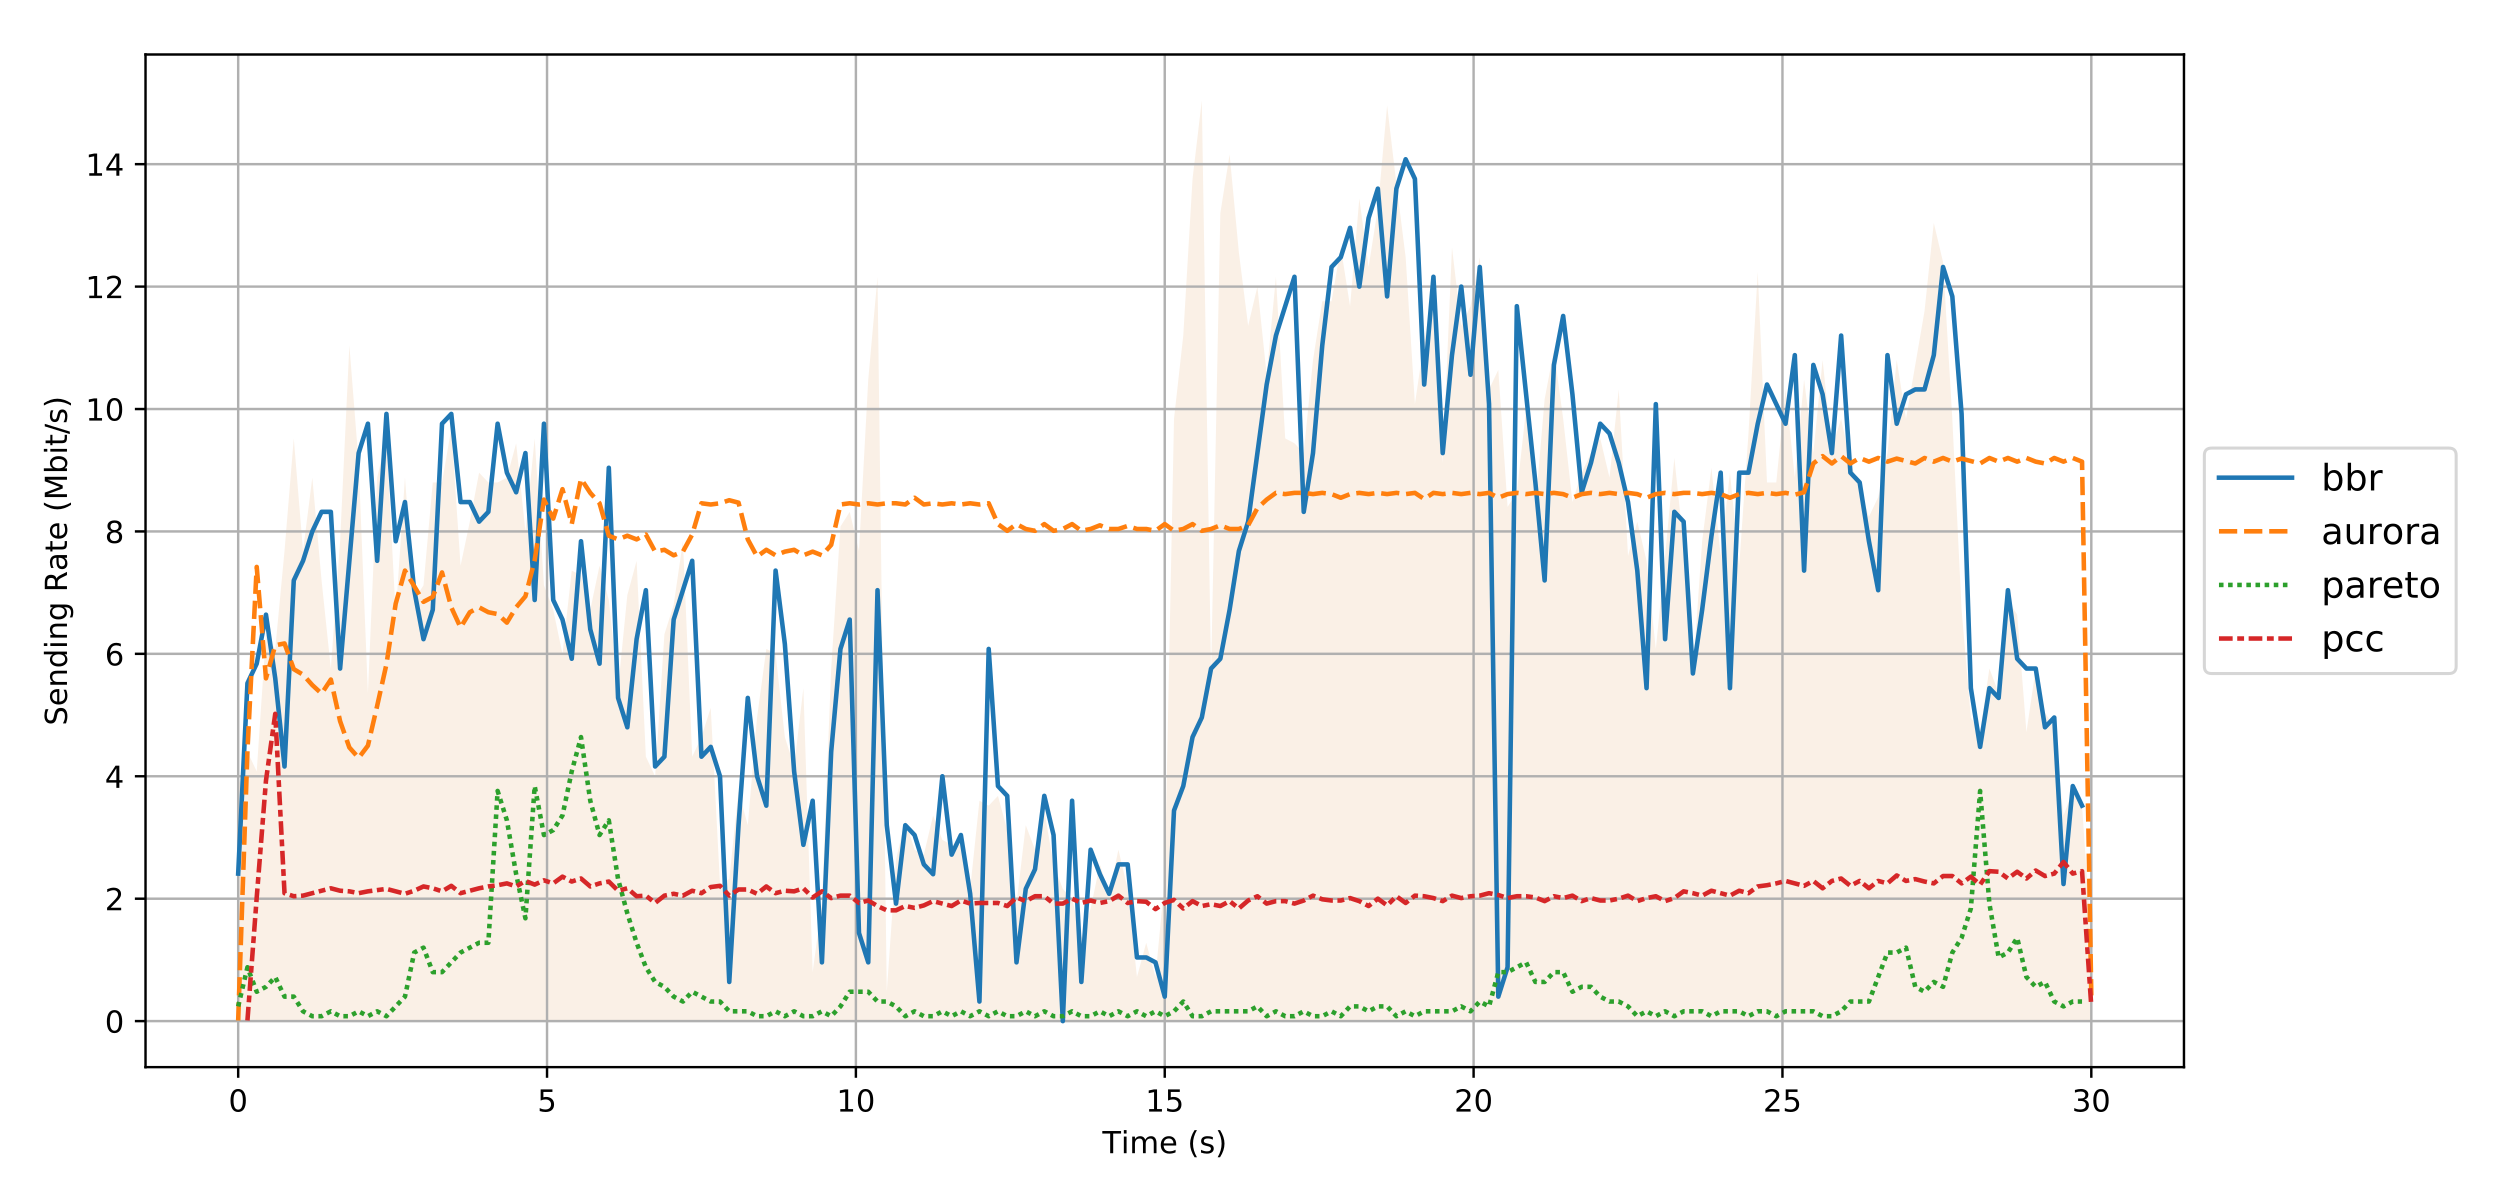 <?xml version="1.0" encoding="utf-8" standalone="no"?>
<!DOCTYPE svg PUBLIC "-//W3C//DTD SVG 1.1//EN"
  "http://www.w3.org/Graphics/SVG/1.1/DTD/svg11.dtd">
<!-- Created with matplotlib (http://matplotlib.org/) -->
<svg height="395.296pt" version="1.1" viewBox="0 0 821.217 395.296" width="821.217pt" xmlns="http://www.w3.org/2000/svg" xmlns:xlink="http://www.w3.org/1999/xlink">
 <defs>
  <style type="text/css">
*{stroke-linecap:butt;stroke-linejoin:round;}
  </style>
 </defs>
 <g id="figure_1">
  <g id="patch_1">
   <path d="M 0 395.296 
L 821.217 395.296 
L 821.217 0 
L 0 0 
z
" style="fill:#ffffff;"/>
  </g>
  <g id="axes_1">
   <g id="patch_2">
    <path d="M 47.803 350.54 
L 717.403 350.54 
L 717.403 17.9 
L 47.803 17.9 
z
" style="fill:#ffffff;"/>
   </g>
   <g id="PolyCollection_1">
    <path clip-path="url(#pa5011c9e96)" d="M 78.239 258.211 
L 78.239 335.42 
L 81.283 335.42 
L 84.327 335.42 
L 87.37 335.42 
L 90.414 335.42 
L 93.458 335.42 
L 96.501 335.42 
L 99.545 335.42 
L 102.589 335.42 
L 105.632 335.42 
L 108.676 335.42 
L 111.719 335.42 
L 114.763 335.42 
L 117.807 335.42 
L 120.85 335.42 
L 123.894 335.42 
L 126.938 335.42 
L 129.981 335.42 
L 133.025 335.42 
L 136.069 335.42 
L 139.112 335.42 
L 142.156 335.42 
L 145.199 335.42 
L 148.243 335.42 
L 151.287 335.42 
L 154.33 335.42 
L 157.374 335.42 
L 160.418 335.42 
L 163.461 335.42 
L 166.505 335.42 
L 169.549 335.42 
L 172.592 335.42 
L 175.636 335.42 
L 178.679 335.42 
L 181.723 335.42 
L 184.767 335.42 
L 187.81 335.42 
L 190.854 335.42 
L 193.898 335.42 
L 196.941 335.42 
L 199.985 335.42 
L 203.029 335.42 
L 206.072 335.42 
L 209.116 335.42 
L 212.159 335.42 
L 215.203 335.42 
L 218.247 335.42 
L 221.29 335.42 
L 224.334 335.42 
L 227.378 335.42 
L 230.421 335.42 
L 233.465 335.42 
L 236.509 335.42 
L 239.552 335.42 
L 242.596 335.42 
L 245.639 335.42 
L 248.683 335.42 
L 251.727 335.42 
L 254.77 335.42 
L 257.814 335.42 
L 260.858 335.42 
L 263.901 335.42 
L 266.945 335.42 
L 269.989 335.42 
L 273.032 335.42 
L 276.076 335.42 
L 279.119 335.42 
L 282.163 335.42 
L 285.207 335.42 
L 288.25 335.42 
L 291.294 335.42 
L 294.338 335.42 
L 297.381 335.42 
L 300.425 335.42 
L 303.469 335.42 
L 306.512 335.42 
L 309.556 335.42 
L 312.599 335.42 
L 315.643 335.42 
L 318.687 335.42 
L 321.73 335.42 
L 324.774 335.42 
L 327.818 335.42 
L 330.861 335.42 
L 333.905 335.42 
L 336.949 335.42 
L 339.992 335.42 
L 343.036 335.42 
L 346.079 335.42 
L 349.123 335.42 
L 352.167 335.42 
L 355.21 335.42 
L 358.254 335.42 
L 361.298 335.42 
L 364.341 335.42 
L 367.385 335.42 
L 370.429 335.42 
L 373.472 335.42 
L 376.516 335.42 
L 379.559 335.42 
L 382.603 335.42 
L 385.647 335.42 
L 388.69 335.42 
L 391.734 335.42 
L 394.778 335.42 
L 397.821 335.42 
L 400.865 335.42 
L 403.909 335.42 
L 406.952 335.42 
L 409.996 335.42 
L 413.039 335.42 
L 416.083 335.42 
L 419.127 335.42 
L 422.17 335.42 
L 425.214 335.42 
L 428.258 335.42 
L 431.301 335.42 
L 434.345 335.42 
L 437.389 335.42 
L 440.432 335.42 
L 443.476 335.42 
L 446.519 335.42 
L 449.563 335.42 
L 452.607 335.42 
L 455.65 335.42 
L 458.694 335.42 
L 461.738 335.42 
L 464.781 335.42 
L 467.825 335.42 
L 470.869 335.42 
L 473.912 335.42 
L 476.956 335.42 
L 479.999 335.42 
L 483.043 335.42 
L 486.087 335.42 
L 489.13 335.42 
L 492.174 335.42 
L 495.218 335.42 
L 498.261 335.42 
L 501.305 335.42 
L 504.349 335.42 
L 507.392 335.42 
L 510.436 335.42 
L 513.479 335.42 
L 516.523 335.42 
L 519.567 335.42 
L 522.61 335.42 
L 525.654 335.42 
L 528.698 335.42 
L 531.741 335.42 
L 534.785 335.42 
L 537.829 335.42 
L 540.872 335.42 
L 543.916 335.42 
L 546.959 335.42 
L 550.003 335.42 
L 553.047 335.42 
L 556.09 335.42 
L 559.134 335.42 
L 562.178 335.42 
L 565.221 335.42 
L 568.265 335.42 
L 571.309 335.42 
L 574.352 335.42 
L 577.396 335.42 
L 580.439 335.42 
L 583.483 335.42 
L 586.527 335.42 
L 589.57 335.42 
L 592.614 335.42 
L 595.658 335.42 
L 598.701 335.42 
L 601.745 335.42 
L 604.789 335.42 
L 607.832 335.42 
L 610.876 335.42 
L 613.919 335.42 
L 616.963 335.42 
L 620.007 335.42 
L 623.05 335.42 
L 626.094 335.42 
L 629.138 335.42 
L 632.181 335.42 
L 635.225 335.42 
L 638.269 335.42 
L 641.312 335.42 
L 644.356 335.42 
L 647.399 335.42 
L 650.443 335.42 
L 653.487 335.42 
L 656.53 335.42 
L 659.574 335.42 
L 662.618 335.42 
L 665.661 335.42 
L 668.705 335.42 
L 671.749 335.42 
L 674.792 335.42 
L 677.836 335.42 
L 680.879 335.42 
L 683.923 335.42 
L 686.967 335.42 
L 686.967 309.684 
L 686.967 309.684 
L 683.923 264.646 
L 680.879 259.82 
L 677.836 267.863 
L 674.792 238.909 
L 671.749 234.084 
L 668.705 219.607 
L 665.661 240.518 
L 662.618 201.914 
L 659.574 197.088 
L 656.53 227.65 
L 653.487 219.607 
L 650.443 240.518 
L 647.399 235.692 
L 644.356 200.305 
L 641.312 137.573 
L 638.269 86.101 
L 635.225 73.233 
L 632.181 102.186 
L 629.138 119.88 
L 626.094 137.573 
L 623.05 118.271 
L 620.007 148.833 
L 616.963 163.309 
L 613.919 169.743 
L 610.876 160.092 
L 607.832 152.05 
L 604.789 137.573 
L 601.745 147.224 
L 598.701 118.271 
L 595.658 148.833 
L 592.614 124.705 
L 589.57 156.875 
L 586.527 127.922 
L 583.483 158.484 
L 580.439 158.484 
L 577.396 89.318 
L 574.352 142.399 
L 571.309 185.829 
L 568.265 155.267 
L 565.221 182.611 
L 562.178 153.658 
L 559.134 177.786 
L 556.09 221.216 
L 553.047 179.394 
L 550.003 150.441 
L 546.959 182.611 
L 543.916 213.173 
L 540.872 184.22 
L 537.829 171.352 
L 534.785 182.611 
L 531.741 127.922 
L 528.698 156.875 
L 525.654 144.007 
L 522.61 148.833 
L 519.567 155.267 
L 516.523 164.918 
L 513.479 137.573 
L 510.436 115.054 
L 507.392 131.139 
L 504.349 166.526 
L 501.305 134.356 
L 498.261 161.701 
L 495.218 166.526 
L 492.174 121.488 
L 489.13 127.922 
L 486.087 84.492 
L 483.043 100.577 
L 479.999 107.011 
L 476.956 81.275 
L 473.912 152.05 
L 470.869 95.752 
L 467.825 111.837 
L 464.781 132.748 
L 461.738 84.492 
L 458.694 60.365 
L 455.65 34.629 
L 452.607 68.407 
L 449.563 87.709 
L 446.519 65.19 
L 443.476 100.577 
L 440.432 81.275 
L 437.389 98.969 
L 434.345 98.969 
L 431.301 118.271 
L 428.258 148.833 
L 425.214 145.616 
L 422.17 144.007 
L 419.127 90.926 
L 416.083 123.097 
L 413.039 94.143 
L 409.996 107.011 
L 406.952 82.884 
L 403.909 50.714 
L 400.865 70.016 
L 397.821 221.216 
L 394.778 33.02 
L 391.734 58.756 
L 388.69 110.229 
L 385.647 137.573 
L 382.603 288.773 
L 379.559 320.943 
L 376.516 309.684 
L 373.472 320.943 
L 370.429 291.99 
L 367.385 279.122 
L 364.341 293.599 
L 361.298 283.948 
L 358.254 298.424 
L 355.21 308.075 
L 352.167 295.207 
L 349.123 291.99 
L 346.079 283.948 
L 343.036 266.254 
L 339.992 279.122 
L 336.949 271.08 
L 333.905 296.816 
L 330.861 272.688 
L 327.818 261.429 
L 324.774 264.646 
L 321.73 263.037 
L 318.687 291.99 
L 315.643 277.514 
L 312.599 277.514 
L 309.556 275.905 
L 306.512 267.863 
L 303.469 280.731 
L 300.425 279.122 
L 297.381 269.471 
L 294.338 282.339 
L 291.294 325.769 
L 288.25 90.926 
L 285.207 124.705 
L 282.163 181.003 
L 279.119 168.135 
L 276.076 172.96 
L 273.032 219.607 
L 269.989 296.816 
L 266.945 319.335 
L 263.901 226.041 
L 260.858 251.777 
L 257.814 242.126 
L 254.77 214.782 
L 251.727 213.173 
L 248.683 235.692 
L 245.639 271.08 
L 242.596 259.82 
L 239.552 288.773 
L 236.509 290.382 
L 233.465 232.475 
L 230.421 242.126 
L 227.378 248.56 
L 224.334 177.786 
L 221.29 198.697 
L 218.247 208.348 
L 215.203 254.994 
L 212.159 248.56 
L 209.116 184.22 
L 206.072 195.48 
L 203.029 226.041 
L 199.985 197.088 
L 196.941 185.829 
L 193.898 200.305 
L 190.854 189.046 
L 187.81 187.437 
L 184.767 214.782 
L 181.723 200.305 
L 178.679 192.263 
L 175.636 144.007 
L 172.592 174.569 
L 169.549 145.616 
L 166.505 156.875 
L 163.461 158.484 
L 160.418 158.484 
L 157.374 155.267 
L 154.33 171.352 
L 151.287 185.829 
L 148.243 140.79 
L 145.199 158.484 
L 142.156 158.484 
L 139.112 192.263 
L 136.069 197.088 
L 133.025 156.875 
L 129.981 201.914 
L 126.938 144.007 
L 123.894 156.875 
L 120.85 227.65 
L 117.807 152.05 
L 114.763 113.446 
L 111.719 177.786 
L 108.676 219.607 
L 105.632 190.654 
L 102.589 156.875 
L 99.545 181.003 
L 96.501 144.007 
L 93.458 181.003 
L 90.414 213.173 
L 87.37 208.348 
L 84.327 253.386 
L 81.283 246.952 
L 78.239 258.211 
z
" style="fill:#faf0e6;"/>
   </g>
   <g id="matplotlib.axis_1">
    <g id="xtick_1">
     <g id="line2d_1">
      <path clip-path="url(#pa5011c9e96)" d="M 78.239 350.54 
L 78.239 17.9 
" style="fill:none;stroke:#b0b0b0;stroke-linecap:square;stroke-width:0.8;"/>
     </g>
     <g id="line2d_2">
      <defs>
       <path d="M 0 0 
L 0 3.5 
" id="m9e6b260bd1" style="stroke:#000000;stroke-width:0.8;"/>
      </defs>
      <g>
       <use style="stroke:#000000;stroke-width:0.8;" x="78.239" xlink:href="#m9e6b260bd1" y="350.54"/>
      </g>
     </g>
     <g id="text_1">
      <!-- 0 -->
      <defs>
       <path d="M 31.781 66.406 
Q 24.172 66.406 20.328 58.906 
Q 16.5 51.422 16.5 36.375 
Q 16.5 21.391 20.328 13.891 
Q 24.172 6.391 31.781 6.391 
Q 39.453 6.391 43.281 13.891 
Q 47.125 21.391 47.125 36.375 
Q 47.125 51.422 43.281 58.906 
Q 39.453 66.406 31.781 66.406 
z
M 31.781 74.219 
Q 44.047 74.219 50.516 64.516 
Q 56.984 54.828 56.984 36.375 
Q 56.984 17.969 50.516 8.266 
Q 44.047 -1.422 31.781 -1.422 
Q 19.531 -1.422 13.062 8.266 
Q 6.594 17.969 6.594 36.375 
Q 6.594 54.828 13.062 64.516 
Q 19.531 74.219 31.781 74.219 
z
" id="DejaVuSans-30"/>
      </defs>
      <g transform="translate(75.058 365.138)scale(0.1 -0.1)">
       <use xlink:href="#DejaVuSans-30"/>
      </g>
     </g>
    </g>
    <g id="xtick_2">
     <g id="line2d_3">
      <path clip-path="url(#pa5011c9e96)" d="M 179.694 350.54 
L 179.694 17.9 
" style="fill:none;stroke:#b0b0b0;stroke-linecap:square;stroke-width:0.8;"/>
     </g>
     <g id="line2d_4">
      <g>
       <use style="stroke:#000000;stroke-width:0.8;" x="179.694" xlink:href="#m9e6b260bd1" y="350.54"/>
      </g>
     </g>
     <g id="text_2">
      <!-- 5 -->
      <defs>
       <path d="M 10.797 72.906 
L 49.516 72.906 
L 49.516 64.594 
L 19.828 64.594 
L 19.828 46.734 
Q 21.969 47.469 24.109 47.828 
Q 26.266 48.188 28.422 48.188 
Q 40.625 48.188 47.75 41.5 
Q 54.891 34.812 54.891 23.391 
Q 54.891 11.625 47.562 5.094 
Q 40.234 -1.422 26.906 -1.422 
Q 22.312 -1.422 17.547 -0.641 
Q 12.797 0.141 7.719 1.703 
L 7.719 11.625 
Q 12.109 9.234 16.797 8.062 
Q 21.484 6.891 26.703 6.891 
Q 35.156 6.891 40.078 11.328 
Q 45.016 15.766 45.016 23.391 
Q 45.016 31 40.078 35.438 
Q 35.156 39.891 26.703 39.891 
Q 22.75 39.891 18.812 39.016 
Q 14.891 38.141 10.797 36.281 
z
" id="DejaVuSans-35"/>
      </defs>
      <g transform="translate(176.513 365.138)scale(0.1 -0.1)">
       <use xlink:href="#DejaVuSans-35"/>
      </g>
     </g>
    </g>
    <g id="xtick_3">
     <g id="line2d_5">
      <path clip-path="url(#pa5011c9e96)" d="M 281.149 350.54 
L 281.149 17.9 
" style="fill:none;stroke:#b0b0b0;stroke-linecap:square;stroke-width:0.8;"/>
     </g>
     <g id="line2d_6">
      <g>
       <use style="stroke:#000000;stroke-width:0.8;" x="281.149" xlink:href="#m9e6b260bd1" y="350.54"/>
      </g>
     </g>
     <g id="text_3">
      <!-- 10 -->
      <defs>
       <path d="M 12.406 8.297 
L 28.516 8.297 
L 28.516 63.922 
L 10.984 60.406 
L 10.984 69.391 
L 28.422 72.906 
L 38.281 72.906 
L 38.281 8.297 
L 54.391 8.297 
L 54.391 0 
L 12.406 0 
z
" id="DejaVuSans-31"/>
      </defs>
      <g transform="translate(274.786 365.138)scale(0.1 -0.1)">
       <use xlink:href="#DejaVuSans-31"/>
       <use x="63.623" xlink:href="#DejaVuSans-30"/>
      </g>
     </g>
    </g>
    <g id="xtick_4">
     <g id="line2d_7">
      <path clip-path="url(#pa5011c9e96)" d="M 382.603 350.54 
L 382.603 17.9 
" style="fill:none;stroke:#b0b0b0;stroke-linecap:square;stroke-width:0.8;"/>
     </g>
     <g id="line2d_8">
      <g>
       <use style="stroke:#000000;stroke-width:0.8;" x="382.603" xlink:href="#m9e6b260bd1" y="350.54"/>
      </g>
     </g>
     <g id="text_4">
      <!-- 15 -->
      <g transform="translate(376.241 365.138)scale(0.1 -0.1)">
       <use xlink:href="#DejaVuSans-31"/>
       <use x="63.623" xlink:href="#DejaVuSans-35"/>
      </g>
     </g>
    </g>
    <g id="xtick_5">
     <g id="line2d_9">
      <path clip-path="url(#pa5011c9e96)" d="M 484.058 350.54 
L 484.058 17.9 
" style="fill:none;stroke:#b0b0b0;stroke-linecap:square;stroke-width:0.8;"/>
     </g>
     <g id="line2d_10">
      <g>
       <use style="stroke:#000000;stroke-width:0.8;" x="484.058" xlink:href="#m9e6b260bd1" y="350.54"/>
      </g>
     </g>
     <g id="text_5">
      <!-- 20 -->
      <defs>
       <path d="M 19.188 8.297 
L 53.609 8.297 
L 53.609 0 
L 7.328 0 
L 7.328 8.297 
Q 12.938 14.109 22.625 23.891 
Q 32.328 33.688 34.812 36.531 
Q 39.547 41.844 41.422 45.531 
Q 43.312 49.219 43.312 52.781 
Q 43.312 58.594 39.234 62.25 
Q 35.156 65.922 28.609 65.922 
Q 23.969 65.922 18.812 64.312 
Q 13.672 62.703 7.812 59.422 
L 7.812 69.391 
Q 13.766 71.781 18.938 73 
Q 24.125 74.219 28.422 74.219 
Q 39.75 74.219 46.484 68.547 
Q 53.219 62.891 53.219 53.422 
Q 53.219 48.922 51.531 44.891 
Q 49.859 40.875 45.406 35.406 
Q 44.188 33.984 37.641 27.219 
Q 31.109 20.453 19.188 8.297 
z
" id="DejaVuSans-32"/>
      </defs>
      <g transform="translate(477.695 365.138)scale(0.1 -0.1)">
       <use xlink:href="#DejaVuSans-32"/>
       <use x="63.623" xlink:href="#DejaVuSans-30"/>
      </g>
     </g>
    </g>
    <g id="xtick_6">
     <g id="line2d_11">
      <path clip-path="url(#pa5011c9e96)" d="M 585.512 350.54 
L 585.512 17.9 
" style="fill:none;stroke:#b0b0b0;stroke-linecap:square;stroke-width:0.8;"/>
     </g>
     <g id="line2d_12">
      <g>
       <use style="stroke:#000000;stroke-width:0.8;" x="585.512" xlink:href="#m9e6b260bd1" y="350.54"/>
      </g>
     </g>
     <g id="text_6">
      <!-- 25 -->
      <g transform="translate(579.15 365.138)scale(0.1 -0.1)">
       <use xlink:href="#DejaVuSans-32"/>
       <use x="63.623" xlink:href="#DejaVuSans-35"/>
      </g>
     </g>
    </g>
    <g id="xtick_7">
     <g id="line2d_13">
      <path clip-path="url(#pa5011c9e96)" d="M 686.967 350.54 
L 686.967 17.9 
" style="fill:none;stroke:#b0b0b0;stroke-linecap:square;stroke-width:0.8;"/>
     </g>
     <g id="line2d_14">
      <g>
       <use style="stroke:#000000;stroke-width:0.8;" x="686.967" xlink:href="#m9e6b260bd1" y="350.54"/>
      </g>
     </g>
     <g id="text_7">
      <!-- 30 -->
      <defs>
       <path d="M 40.578 39.312 
Q 47.656 37.797 51.625 33 
Q 55.609 28.219 55.609 21.188 
Q 55.609 10.406 48.188 4.484 
Q 40.766 -1.422 27.094 -1.422 
Q 22.516 -1.422 17.656 -0.516 
Q 12.797 0.391 7.625 2.203 
L 7.625 11.719 
Q 11.719 9.328 16.594 8.109 
Q 21.484 6.891 26.812 6.891 
Q 36.078 6.891 40.938 10.547 
Q 45.797 14.203 45.797 21.188 
Q 45.797 27.641 41.281 31.266 
Q 36.766 34.906 28.719 34.906 
L 20.219 34.906 
L 20.219 43.016 
L 29.109 43.016 
Q 36.375 43.016 40.234 45.922 
Q 44.094 48.828 44.094 54.297 
Q 44.094 59.906 40.109 62.906 
Q 36.141 65.922 28.719 65.922 
Q 24.656 65.922 20.016 65.031 
Q 15.375 64.156 9.812 62.312 
L 9.812 71.094 
Q 15.438 72.656 20.344 73.438 
Q 25.25 74.219 29.594 74.219 
Q 40.828 74.219 47.359 69.109 
Q 53.906 64.016 53.906 55.328 
Q 53.906 49.266 50.438 45.094 
Q 46.969 40.922 40.578 39.312 
z
" id="DejaVuSans-33"/>
      </defs>
      <g transform="translate(680.604 365.138)scale(0.1 -0.1)">
       <use xlink:href="#DejaVuSans-33"/>
       <use x="63.623" xlink:href="#DejaVuSans-30"/>
      </g>
     </g>
    </g>
    <g id="text_8">
     <!-- Time (s) -->
     <defs>
      <path d="M -0.297 72.906 
L 61.375 72.906 
L 61.375 64.594 
L 35.5 64.594 
L 35.5 0 
L 25.594 0 
L 25.594 64.594 
L -0.297 64.594 
z
" id="DejaVuSans-54"/>
      <path d="M 9.422 54.688 
L 18.406 54.688 
L 18.406 0 
L 9.422 0 
z
M 9.422 75.984 
L 18.406 75.984 
L 18.406 64.594 
L 9.422 64.594 
z
" id="DejaVuSans-69"/>
      <path d="M 52 44.188 
Q 55.375 50.25 60.062 53.125 
Q 64.75 56 71.094 56 
Q 79.641 56 84.281 50.016 
Q 88.922 44.047 88.922 33.016 
L 88.922 0 
L 79.891 0 
L 79.891 32.719 
Q 79.891 40.578 77.094 44.375 
Q 74.312 48.188 68.609 48.188 
Q 61.625 48.188 57.562 43.547 
Q 53.516 38.922 53.516 30.906 
L 53.516 0 
L 44.484 0 
L 44.484 32.719 
Q 44.484 40.625 41.703 44.406 
Q 38.922 48.188 33.109 48.188 
Q 26.219 48.188 22.156 43.531 
Q 18.109 38.875 18.109 30.906 
L 18.109 0 
L 9.078 0 
L 9.078 54.688 
L 18.109 54.688 
L 18.109 46.188 
Q 21.188 51.219 25.484 53.609 
Q 29.781 56 35.688 56 
Q 41.656 56 45.828 52.969 
Q 50 49.953 52 44.188 
z
" id="DejaVuSans-6d"/>
      <path d="M 56.203 29.594 
L 56.203 25.203 
L 14.891 25.203 
Q 15.484 15.922 20.484 11.062 
Q 25.484 6.203 34.422 6.203 
Q 39.594 6.203 44.453 7.469 
Q 49.312 8.734 54.109 11.281 
L 54.109 2.781 
Q 49.266 0.734 44.188 -0.344 
Q 39.109 -1.422 33.891 -1.422 
Q 20.797 -1.422 13.156 6.188 
Q 5.516 13.812 5.516 26.812 
Q 5.516 40.234 12.766 48.109 
Q 20.016 56 32.328 56 
Q 43.359 56 49.781 48.891 
Q 56.203 41.797 56.203 29.594 
z
M 47.219 32.234 
Q 47.125 39.594 43.094 43.984 
Q 39.062 48.391 32.422 48.391 
Q 24.906 48.391 20.391 44.141 
Q 15.875 39.891 15.188 32.172 
z
" id="DejaVuSans-65"/>
      <path id="DejaVuSans-20"/>
      <path d="M 31 75.875 
Q 24.469 64.656 21.281 53.656 
Q 18.109 42.672 18.109 31.391 
Q 18.109 20.125 21.312 9.062 
Q 24.516 -2 31 -13.188 
L 23.188 -13.188 
Q 15.875 -1.703 12.234 9.375 
Q 8.594 20.453 8.594 31.391 
Q 8.594 42.281 12.203 53.312 
Q 15.828 64.359 23.188 75.875 
z
" id="DejaVuSans-28"/>
      <path d="M 44.281 53.078 
L 44.281 44.578 
Q 40.484 46.531 36.375 47.5 
Q 32.281 48.484 27.875 48.484 
Q 21.188 48.484 17.844 46.438 
Q 14.5 44.391 14.5 40.281 
Q 14.5 37.156 16.891 35.375 
Q 19.281 33.594 26.516 31.984 
L 29.594 31.297 
Q 39.156 29.25 43.188 25.516 
Q 47.219 21.781 47.219 15.094 
Q 47.219 7.469 41.188 3.016 
Q 35.156 -1.422 24.609 -1.422 
Q 20.219 -1.422 15.453 -0.562 
Q 10.688 0.297 5.422 2 
L 5.422 11.281 
Q 10.406 8.688 15.234 7.391 
Q 20.062 6.109 24.812 6.109 
Q 31.156 6.109 34.562 8.281 
Q 37.984 10.453 37.984 14.406 
Q 37.984 18.062 35.516 20.016 
Q 33.062 21.969 24.703 23.781 
L 21.578 24.516 
Q 13.234 26.266 9.516 29.906 
Q 5.812 33.547 5.812 39.891 
Q 5.812 47.609 11.281 51.797 
Q 16.75 56 26.812 56 
Q 31.781 56 36.172 55.266 
Q 40.578 54.547 44.281 53.078 
z
" id="DejaVuSans-73"/>
      <path d="M 8.016 75.875 
L 15.828 75.875 
Q 23.141 64.359 26.781 53.312 
Q 30.422 42.281 30.422 31.391 
Q 30.422 20.453 26.781 9.375 
Q 23.141 -1.703 15.828 -13.188 
L 8.016 -13.188 
Q 14.5 -2 17.703 9.062 
Q 20.906 20.125 20.906 31.391 
Q 20.906 42.672 17.703 53.656 
Q 14.5 64.656 8.016 75.875 
z
" id="DejaVuSans-29"/>
     </defs>
     <g transform="translate(362.12 378.817)scale(0.1 -0.1)">
      <use xlink:href="#DejaVuSans-54"/>
      <use x="61.037" xlink:href="#DejaVuSans-69"/>
      <use x="88.82" xlink:href="#DejaVuSans-6d"/>
      <use x="186.232" xlink:href="#DejaVuSans-65"/>
      <use x="247.756" xlink:href="#DejaVuSans-20"/>
      <use x="279.543" xlink:href="#DejaVuSans-28"/>
      <use x="318.557" xlink:href="#DejaVuSans-73"/>
      <use x="370.656" xlink:href="#DejaVuSans-29"/>
     </g>
    </g>
   </g>
   <g id="matplotlib.axis_2">
    <g id="ytick_1">
     <g id="line2d_15">
      <path clip-path="url(#pa5011c9e96)" d="M 47.803 335.42 
L 717.403 335.42 
" style="fill:none;stroke:#b0b0b0;stroke-linecap:square;stroke-width:0.8;"/>
     </g>
     <g id="line2d_16">
      <defs>
       <path d="M 0 0 
L -3.5 0 
" id="m7a35ad614e" style="stroke:#000000;stroke-width:0.8;"/>
      </defs>
      <g>
       <use style="stroke:#000000;stroke-width:0.8;" x="47.803" xlink:href="#m7a35ad614e" y="335.42"/>
      </g>
     </g>
     <g id="text_9">
      <!-- 0 -->
      <g transform="translate(34.441 339.219)scale(0.1 -0.1)">
       <use xlink:href="#DejaVuSans-30"/>
      </g>
     </g>
    </g>
    <g id="ytick_2">
     <g id="line2d_17">
      <path clip-path="url(#pa5011c9e96)" d="M 47.803 295.207 
L 717.403 295.207 
" style="fill:none;stroke:#b0b0b0;stroke-linecap:square;stroke-width:0.8;"/>
     </g>
     <g id="line2d_18">
      <g>
       <use style="stroke:#000000;stroke-width:0.8;" x="47.803" xlink:href="#m7a35ad614e" y="295.207"/>
      </g>
     </g>
     <g id="text_10">
      <!-- 2 -->
      <g transform="translate(34.441 299.006)scale(0.1 -0.1)">
       <use xlink:href="#DejaVuSans-32"/>
      </g>
     </g>
    </g>
    <g id="ytick_3">
     <g id="line2d_19">
      <path clip-path="url(#pa5011c9e96)" d="M 47.803 254.994 
L 717.403 254.994 
" style="fill:none;stroke:#b0b0b0;stroke-linecap:square;stroke-width:0.8;"/>
     </g>
     <g id="line2d_20">
      <g>
       <use style="stroke:#000000;stroke-width:0.8;" x="47.803" xlink:href="#m7a35ad614e" y="254.994"/>
      </g>
     </g>
     <g id="text_11">
      <!-- 4 -->
      <defs>
       <path d="M 37.797 64.312 
L 12.891 25.391 
L 37.797 25.391 
z
M 35.203 72.906 
L 47.609 72.906 
L 47.609 25.391 
L 58.016 25.391 
L 58.016 17.188 
L 47.609 17.188 
L 47.609 0 
L 37.797 0 
L 37.797 17.188 
L 4.891 17.188 
L 4.891 26.703 
z
" id="DejaVuSans-34"/>
      </defs>
      <g transform="translate(34.441 258.794)scale(0.1 -0.1)">
       <use xlink:href="#DejaVuSans-34"/>
      </g>
     </g>
    </g>
    <g id="ytick_4">
     <g id="line2d_21">
      <path clip-path="url(#pa5011c9e96)" d="M 47.803 214.782 
L 717.403 214.782 
" style="fill:none;stroke:#b0b0b0;stroke-linecap:square;stroke-width:0.8;"/>
     </g>
     <g id="line2d_22">
      <g>
       <use style="stroke:#000000;stroke-width:0.8;" x="47.803" xlink:href="#m7a35ad614e" y="214.782"/>
      </g>
     </g>
     <g id="text_12">
      <!-- 6 -->
      <defs>
       <path d="M 33.016 40.375 
Q 26.375 40.375 22.484 35.828 
Q 18.609 31.297 18.609 23.391 
Q 18.609 15.531 22.484 10.953 
Q 26.375 6.391 33.016 6.391 
Q 39.656 6.391 43.531 10.953 
Q 47.406 15.531 47.406 23.391 
Q 47.406 31.297 43.531 35.828 
Q 39.656 40.375 33.016 40.375 
z
M 52.594 71.297 
L 52.594 62.312 
Q 48.875 64.062 45.094 64.984 
Q 41.312 65.922 37.594 65.922 
Q 27.828 65.922 22.672 59.328 
Q 17.531 52.734 16.797 39.406 
Q 19.672 43.656 24.016 45.922 
Q 28.375 48.188 33.594 48.188 
Q 44.578 48.188 50.953 41.516 
Q 57.328 34.859 57.328 23.391 
Q 57.328 12.156 50.688 5.359 
Q 44.047 -1.422 33.016 -1.422 
Q 20.359 -1.422 13.672 8.266 
Q 6.984 17.969 6.984 36.375 
Q 6.984 53.656 15.188 63.938 
Q 23.391 74.219 37.203 74.219 
Q 40.922 74.219 44.703 73.484 
Q 48.484 72.75 52.594 71.297 
z
" id="DejaVuSans-36"/>
      </defs>
      <g transform="translate(34.441 218.581)scale(0.1 -0.1)">
       <use xlink:href="#DejaVuSans-36"/>
      </g>
     </g>
    </g>
    <g id="ytick_5">
     <g id="line2d_23">
      <path clip-path="url(#pa5011c9e96)" d="M 47.803 174.569 
L 717.403 174.569 
" style="fill:none;stroke:#b0b0b0;stroke-linecap:square;stroke-width:0.8;"/>
     </g>
     <g id="line2d_24">
      <g>
       <use style="stroke:#000000;stroke-width:0.8;" x="47.803" xlink:href="#m7a35ad614e" y="174.569"/>
      </g>
     </g>
     <g id="text_13">
      <!-- 8 -->
      <defs>
       <path d="M 31.781 34.625 
Q 24.75 34.625 20.719 30.859 
Q 16.703 27.094 16.703 20.516 
Q 16.703 13.922 20.719 10.156 
Q 24.75 6.391 31.781 6.391 
Q 38.812 6.391 42.859 10.172 
Q 46.922 13.969 46.922 20.516 
Q 46.922 27.094 42.891 30.859 
Q 38.875 34.625 31.781 34.625 
z
M 21.922 38.812 
Q 15.578 40.375 12.031 44.719 
Q 8.5 49.078 8.5 55.328 
Q 8.5 64.062 14.719 69.141 
Q 20.953 74.219 31.781 74.219 
Q 42.672 74.219 48.875 69.141 
Q 55.078 64.062 55.078 55.328 
Q 55.078 49.078 51.531 44.719 
Q 48 40.375 41.703 38.812 
Q 48.828 37.156 52.797 32.312 
Q 56.781 27.484 56.781 20.516 
Q 56.781 9.906 50.312 4.234 
Q 43.844 -1.422 31.781 -1.422 
Q 19.734 -1.422 13.25 4.234 
Q 6.781 9.906 6.781 20.516 
Q 6.781 27.484 10.781 32.312 
Q 14.797 37.156 21.922 38.812 
z
M 18.312 54.391 
Q 18.312 48.734 21.844 45.562 
Q 25.391 42.391 31.781 42.391 
Q 38.141 42.391 41.719 45.562 
Q 45.312 48.734 45.312 54.391 
Q 45.312 60.062 41.719 63.234 
Q 38.141 66.406 31.781 66.406 
Q 25.391 66.406 21.844 63.234 
Q 18.312 60.062 18.312 54.391 
z
" id="DejaVuSans-38"/>
      </defs>
      <g transform="translate(34.441 178.368)scale(0.1 -0.1)">
       <use xlink:href="#DejaVuSans-38"/>
      </g>
     </g>
    </g>
    <g id="ytick_6">
     <g id="line2d_25">
      <path clip-path="url(#pa5011c9e96)" d="M 47.803 134.356 
L 717.403 134.356 
" style="fill:none;stroke:#b0b0b0;stroke-linecap:square;stroke-width:0.8;"/>
     </g>
     <g id="line2d_26">
      <g>
       <use style="stroke:#000000;stroke-width:0.8;" x="47.803" xlink:href="#m7a35ad614e" y="134.356"/>
      </g>
     </g>
     <g id="text_14">
      <!-- 10 -->
      <g transform="translate(28.078 138.155)scale(0.1 -0.1)">
       <use xlink:href="#DejaVuSans-31"/>
       <use x="63.623" xlink:href="#DejaVuSans-30"/>
      </g>
     </g>
    </g>
    <g id="ytick_7">
     <g id="line2d_27">
      <path clip-path="url(#pa5011c9e96)" d="M 47.803 94.143 
L 717.403 94.143 
" style="fill:none;stroke:#b0b0b0;stroke-linecap:square;stroke-width:0.8;"/>
     </g>
     <g id="line2d_28">
      <g>
       <use style="stroke:#000000;stroke-width:0.8;" x="47.803" xlink:href="#m7a35ad614e" y="94.143"/>
      </g>
     </g>
     <g id="text_15">
      <!-- 12 -->
      <g transform="translate(28.078 97.943)scale(0.1 -0.1)">
       <use xlink:href="#DejaVuSans-31"/>
       <use x="63.623" xlink:href="#DejaVuSans-32"/>
      </g>
     </g>
    </g>
    <g id="ytick_8">
     <g id="line2d_29">
      <path clip-path="url(#pa5011c9e96)" d="M 47.803 53.931 
L 717.403 53.931 
" style="fill:none;stroke:#b0b0b0;stroke-linecap:square;stroke-width:0.8;"/>
     </g>
     <g id="line2d_30">
      <g>
       <use style="stroke:#000000;stroke-width:0.8;" x="47.803" xlink:href="#m7a35ad614e" y="53.931"/>
      </g>
     </g>
     <g id="text_16">
      <!-- 14 -->
      <g transform="translate(28.078 57.73)scale(0.1 -0.1)">
       <use xlink:href="#DejaVuSans-31"/>
       <use x="63.623" xlink:href="#DejaVuSans-34"/>
      </g>
     </g>
    </g>
    <g id="text_17">
     <!-- Sending Rate (Mbit/s) -->
     <defs>
      <path d="M 53.516 70.516 
L 53.516 60.891 
Q 47.906 63.578 42.922 64.891 
Q 37.938 66.219 33.297 66.219 
Q 25.25 66.219 20.875 63.094 
Q 16.5 59.969 16.5 54.203 
Q 16.5 49.359 19.406 46.891 
Q 22.312 44.438 30.422 42.922 
L 36.375 41.703 
Q 47.406 39.594 52.656 34.297 
Q 57.906 29 57.906 20.125 
Q 57.906 9.516 50.797 4.047 
Q 43.703 -1.422 29.984 -1.422 
Q 24.812 -1.422 18.969 -0.25 
Q 13.141 0.922 6.891 3.219 
L 6.891 13.375 
Q 12.891 10.016 18.656 8.297 
Q 24.422 6.594 29.984 6.594 
Q 38.422 6.594 43.016 9.906 
Q 47.609 13.234 47.609 19.391 
Q 47.609 24.75 44.312 27.781 
Q 41.016 30.812 33.5 32.328 
L 27.484 33.5 
Q 16.453 35.688 11.516 40.375 
Q 6.594 45.062 6.594 53.422 
Q 6.594 63.094 13.406 68.656 
Q 20.219 74.219 32.172 74.219 
Q 37.312 74.219 42.625 73.281 
Q 47.953 72.359 53.516 70.516 
z
" id="DejaVuSans-53"/>
      <path d="M 54.891 33.016 
L 54.891 0 
L 45.906 0 
L 45.906 32.719 
Q 45.906 40.484 42.875 44.328 
Q 39.844 48.188 33.797 48.188 
Q 26.516 48.188 22.312 43.547 
Q 18.109 38.922 18.109 30.906 
L 18.109 0 
L 9.078 0 
L 9.078 54.688 
L 18.109 54.688 
L 18.109 46.188 
Q 21.344 51.125 25.703 53.562 
Q 30.078 56 35.797 56 
Q 45.219 56 50.047 50.172 
Q 54.891 44.344 54.891 33.016 
z
" id="DejaVuSans-6e"/>
      <path d="M 45.406 46.391 
L 45.406 75.984 
L 54.391 75.984 
L 54.391 0 
L 45.406 0 
L 45.406 8.203 
Q 42.578 3.328 38.25 0.953 
Q 33.938 -1.422 27.875 -1.422 
Q 17.969 -1.422 11.734 6.484 
Q 5.516 14.406 5.516 27.297 
Q 5.516 40.188 11.734 48.094 
Q 17.969 56 27.875 56 
Q 33.938 56 38.25 53.625 
Q 42.578 51.266 45.406 46.391 
z
M 14.797 27.297 
Q 14.797 17.391 18.875 11.75 
Q 22.953 6.109 30.078 6.109 
Q 37.203 6.109 41.297 11.75 
Q 45.406 17.391 45.406 27.297 
Q 45.406 37.203 41.297 42.844 
Q 37.203 48.484 30.078 48.484 
Q 22.953 48.484 18.875 42.844 
Q 14.797 37.203 14.797 27.297 
z
" id="DejaVuSans-64"/>
      <path d="M 45.406 27.984 
Q 45.406 37.75 41.375 43.109 
Q 37.359 48.484 30.078 48.484 
Q 22.859 48.484 18.828 43.109 
Q 14.797 37.75 14.797 27.984 
Q 14.797 18.266 18.828 12.891 
Q 22.859 7.516 30.078 7.516 
Q 37.359 7.516 41.375 12.891 
Q 45.406 18.266 45.406 27.984 
z
M 54.391 6.781 
Q 54.391 -7.172 48.188 -13.984 
Q 42 -20.797 29.203 -20.797 
Q 24.469 -20.797 20.266 -20.094 
Q 16.062 -19.391 12.109 -17.922 
L 12.109 -9.188 
Q 16.062 -11.328 19.922 -12.344 
Q 23.781 -13.375 27.781 -13.375 
Q 36.625 -13.375 41.016 -8.766 
Q 45.406 -4.156 45.406 5.172 
L 45.406 9.625 
Q 42.625 4.781 38.281 2.391 
Q 33.938 0 27.875 0 
Q 17.828 0 11.672 7.656 
Q 5.516 15.328 5.516 27.984 
Q 5.516 40.672 11.672 48.328 
Q 17.828 56 27.875 56 
Q 33.938 56 38.281 53.609 
Q 42.625 51.219 45.406 46.391 
L 45.406 54.688 
L 54.391 54.688 
z
" id="DejaVuSans-67"/>
      <path d="M 44.391 34.188 
Q 47.562 33.109 50.562 29.594 
Q 53.562 26.078 56.594 19.922 
L 66.609 0 
L 56 0 
L 46.688 18.703 
Q 43.062 26.031 39.672 28.422 
Q 36.281 30.812 30.422 30.812 
L 19.672 30.812 
L 19.672 0 
L 9.812 0 
L 9.812 72.906 
L 32.078 72.906 
Q 44.578 72.906 50.734 67.672 
Q 56.891 62.453 56.891 51.906 
Q 56.891 45.016 53.688 40.469 
Q 50.484 35.938 44.391 34.188 
z
M 19.672 64.797 
L 19.672 38.922 
L 32.078 38.922 
Q 39.203 38.922 42.844 42.219 
Q 46.484 45.516 46.484 51.906 
Q 46.484 58.297 42.844 61.547 
Q 39.203 64.797 32.078 64.797 
z
" id="DejaVuSans-52"/>
      <path d="M 34.281 27.484 
Q 23.391 27.484 19.188 25 
Q 14.984 22.516 14.984 16.5 
Q 14.984 11.719 18.141 8.906 
Q 21.297 6.109 26.703 6.109 
Q 34.188 6.109 38.703 11.406 
Q 43.219 16.703 43.219 25.484 
L 43.219 27.484 
z
M 52.203 31.203 
L 52.203 0 
L 43.219 0 
L 43.219 8.297 
Q 40.141 3.328 35.547 0.953 
Q 30.953 -1.422 24.312 -1.422 
Q 15.922 -1.422 10.953 3.297 
Q 6 8.016 6 15.922 
Q 6 25.141 12.172 29.828 
Q 18.359 34.516 30.609 34.516 
L 43.219 34.516 
L 43.219 35.406 
Q 43.219 41.609 39.141 45 
Q 35.062 48.391 27.688 48.391 
Q 23 48.391 18.547 47.266 
Q 14.109 46.141 10.016 43.891 
L 10.016 52.203 
Q 14.938 54.109 19.578 55.047 
Q 24.219 56 28.609 56 
Q 40.484 56 46.344 49.844 
Q 52.203 43.703 52.203 31.203 
z
" id="DejaVuSans-61"/>
      <path d="M 18.312 70.219 
L 18.312 54.688 
L 36.812 54.688 
L 36.812 47.703 
L 18.312 47.703 
L 18.312 18.016 
Q 18.312 11.328 20.141 9.422 
Q 21.969 7.516 27.594 7.516 
L 36.812 7.516 
L 36.812 0 
L 27.594 0 
Q 17.188 0 13.234 3.875 
Q 9.281 7.766 9.281 18.016 
L 9.281 47.703 
L 2.688 47.703 
L 2.688 54.688 
L 9.281 54.688 
L 9.281 70.219 
z
" id="DejaVuSans-74"/>
      <path d="M 9.812 72.906 
L 24.516 72.906 
L 43.109 23.297 
L 61.812 72.906 
L 76.516 72.906 
L 76.516 0 
L 66.891 0 
L 66.891 64.016 
L 48.094 14.016 
L 38.188 14.016 
L 19.391 64.016 
L 19.391 0 
L 9.812 0 
z
" id="DejaVuSans-4d"/>
      <path d="M 48.688 27.297 
Q 48.688 37.203 44.609 42.844 
Q 40.531 48.484 33.406 48.484 
Q 26.266 48.484 22.188 42.844 
Q 18.109 37.203 18.109 27.297 
Q 18.109 17.391 22.188 11.75 
Q 26.266 6.109 33.406 6.109 
Q 40.531 6.109 44.609 11.75 
Q 48.688 17.391 48.688 27.297 
z
M 18.109 46.391 
Q 20.953 51.266 25.266 53.625 
Q 29.594 56 35.594 56 
Q 45.562 56 51.781 48.094 
Q 58.016 40.188 58.016 27.297 
Q 58.016 14.406 51.781 6.484 
Q 45.562 -1.422 35.594 -1.422 
Q 29.594 -1.422 25.266 0.953 
Q 20.953 3.328 18.109 8.203 
L 18.109 0 
L 9.078 0 
L 9.078 75.984 
L 18.109 75.984 
z
" id="DejaVuSans-62"/>
      <path d="M 25.391 72.906 
L 33.688 72.906 
L 8.297 -9.281 
L 0 -9.281 
z
" id="DejaVuSans-2f"/>
     </defs>
     <g transform="translate(21.998 238.325)rotate(-90)scale(0.1 -0.1)">
      <use xlink:href="#DejaVuSans-53"/>
      <use x="63.477" xlink:href="#DejaVuSans-65"/>
      <use x="125" xlink:href="#DejaVuSans-6e"/>
      <use x="188.379" xlink:href="#DejaVuSans-64"/>
      <use x="251.855" xlink:href="#DejaVuSans-69"/>
      <use x="279.639" xlink:href="#DejaVuSans-6e"/>
      <use x="343.018" xlink:href="#DejaVuSans-67"/>
      <use x="406.494" xlink:href="#DejaVuSans-20"/>
      <use x="438.281" xlink:href="#DejaVuSans-52"/>
      <use x="507.732" xlink:href="#DejaVuSans-61"/>
      <use x="569.012" xlink:href="#DejaVuSans-74"/>
      <use x="608.221" xlink:href="#DejaVuSans-65"/>
      <use x="669.744" xlink:href="#DejaVuSans-20"/>
      <use x="701.531" xlink:href="#DejaVuSans-28"/>
      <use x="740.545" xlink:href="#DejaVuSans-4d"/>
      <use x="826.824" xlink:href="#DejaVuSans-62"/>
      <use x="890.301" xlink:href="#DejaVuSans-69"/>
      <use x="918.084" xlink:href="#DejaVuSans-74"/>
      <use x="957.293" xlink:href="#DejaVuSans-2f"/>
      <use x="990.984" xlink:href="#DejaVuSans-73"/>
      <use x="1043.084" xlink:href="#DejaVuSans-29"/>
     </g>
    </g>
   </g>
   <g id="line2d_31">
    <path clip-path="url(#pa5011c9e96)" d="M 78.239 286.964 
L 81.283 224.433 
L 84.327 217.999 
L 87.37 201.914 
L 90.414 222.824 
L 93.458 251.777 
L 96.501 190.654 
L 99.545 184.22 
L 102.589 174.569 
L 105.632 168.135 
L 108.676 168.135 
L 111.719 219.607 
L 117.807 148.833 
L 120.85 139.182 
L 123.894 184.22 
L 126.938 135.965 
L 129.981 177.786 
L 133.025 164.918 
L 136.069 193.871 
L 139.112 209.956 
L 142.156 200.305 
L 145.199 139.182 
L 148.243 135.965 
L 151.287 164.918 
L 154.33 164.918 
L 157.374 171.352 
L 160.418 168.135 
L 163.461 139.182 
L 166.505 155.267 
L 169.549 161.701 
L 172.592 148.833 
L 175.636 197.088 
L 178.679 139.182 
L 181.723 197.088 
L 184.767 203.522 
L 187.81 216.39 
L 190.854 177.786 
L 193.898 206.739 
L 196.941 217.999 
L 199.985 153.658 
L 203.029 229.258 
L 206.072 238.909 
L 209.116 209.956 
L 212.159 193.871 
L 215.203 251.777 
L 218.247 248.56 
L 221.29 203.522 
L 227.378 184.22 
L 230.421 248.56 
L 233.465 245.343 
L 236.509 254.994 
L 239.552 322.552 
L 242.596 271.08 
L 245.639 229.258 
L 248.683 254.994 
L 251.727 264.646 
L 254.77 187.437 
L 257.814 211.565 
L 260.858 253.386 
L 263.901 277.514 
L 266.945 263.037 
L 269.989 316.118 
L 273.032 246.952 
L 276.076 213.173 
L 279.119 203.522 
L 282.163 306.467 
L 285.207 316.118 
L 288.25 193.871 
L 291.294 271.08 
L 294.338 296.816 
L 297.381 271.08 
L 300.425 274.297 
L 303.469 283.948 
L 306.512 287.165 
L 309.556 254.994 
L 312.599 280.731 
L 315.643 274.297 
L 318.687 293.599 
L 321.73 328.986 
L 324.774 213.173 
L 327.818 258.211 
L 330.861 261.429 
L 333.905 316.118 
L 336.949 291.99 
L 339.992 285.556 
L 343.036 261.429 
L 346.079 274.297 
L 349.123 335.42 
L 352.167 263.037 
L 355.21 322.552 
L 358.254 279.122 
L 361.298 287.165 
L 364.341 293.599 
L 367.385 283.948 
L 370.429 283.948 
L 373.472 314.509 
L 376.516 314.509 
L 379.559 316.118 
L 382.603 327.377 
L 385.647 266.254 
L 388.69 258.211 
L 391.734 242.126 
L 394.778 235.692 
L 397.821 219.607 
L 400.865 216.39 
L 403.909 200.305 
L 406.952 181.003 
L 409.996 171.352 
L 416.083 126.314 
L 419.127 110.229 
L 425.214 90.926 
L 428.258 168.135 
L 431.301 148.833 
L 434.345 113.446 
L 437.389 87.709 
L 440.432 84.492 
L 443.476 74.841 
L 446.519 94.143 
L 449.563 71.624 
L 452.607 61.973 
L 455.65 97.36 
L 458.694 61.973 
L 461.738 52.322 
L 464.781 58.756 
L 467.825 126.314 
L 470.869 90.926 
L 473.912 148.833 
L 476.956 116.663 
L 479.999 94.143 
L 483.043 123.097 
L 486.087 87.709 
L 489.13 132.748 
L 492.174 327.377 
L 495.218 317.726 
L 498.261 100.577 
L 504.349 158.484 
L 507.392 190.654 
L 510.436 119.88 
L 513.479 103.794 
L 516.523 129.531 
L 519.567 161.701 
L 522.61 152.05 
L 525.654 139.182 
L 528.698 142.399 
L 531.741 152.05 
L 534.785 164.918 
L 537.829 187.437 
L 540.872 226.041 
L 543.916 132.748 
L 546.959 209.956 
L 550.003 168.135 
L 553.047 171.352 
L 556.09 221.216 
L 559.134 200.305 
L 562.178 176.177 
L 565.221 155.267 
L 568.265 226.041 
L 571.309 155.267 
L 574.352 155.267 
L 577.396 139.182 
L 580.439 126.314 
L 586.527 139.182 
L 589.57 116.663 
L 592.614 187.437 
L 595.658 119.88 
L 598.701 129.531 
L 601.745 148.833 
L 604.789 110.229 
L 607.832 155.267 
L 610.876 158.484 
L 613.919 177.786 
L 616.963 193.871 
L 620.007 116.663 
L 623.05 139.182 
L 626.094 129.531 
L 629.138 127.922 
L 632.181 127.922 
L 635.225 116.663 
L 638.269 87.709 
L 641.312 97.36 
L 644.356 135.965 
L 647.399 226.041 
L 650.443 245.343 
L 653.487 226.041 
L 656.53 229.258 
L 659.574 193.871 
L 662.618 216.39 
L 665.661 219.607 
L 668.705 219.607 
L 671.749 238.909 
L 674.792 235.692 
L 677.836 290.382 
L 680.879 258.211 
L 683.923 264.646 
L 683.923 264.646 
" style="fill:none;stroke:#1f77b4;stroke-linecap:square;stroke-width:1.5;"/>
   </g>
   <g id="line2d_32">
    <path clip-path="url(#pa5011c9e96)" d="M 78.239 335.219 
L 81.283 246.55 
L 84.327 186.231 
L 87.37 222.824 
L 90.414 211.967 
L 93.458 211.364 
L 96.501 219.808 
L 99.545 221.618 
L 102.589 225.036 
L 105.632 227.851 
L 108.676 223.226 
L 111.719 236.899 
L 114.763 245.544 
L 117.807 248.963 
L 120.85 244.941 
L 123.894 231.872 
L 126.938 218.2 
L 129.981 198.294 
L 133.025 187.437 
L 139.112 197.691 
L 142.156 196.083 
L 145.199 188.04 
L 148.243 199.501 
L 151.287 206.136 
L 154.33 201.109 
L 157.374 199.501 
L 160.418 201.109 
L 163.461 201.713 
L 166.505 204.527 
L 169.549 199.501 
L 172.592 195.882 
L 175.636 184.019 
L 178.679 164.114 
L 181.723 170.347 
L 184.767 160.696 
L 187.81 172.156 
L 190.854 157.277 
L 193.898 161.902 
L 196.941 165.32 
L 199.985 175.976 
L 203.029 177.183 
L 206.072 175.976 
L 209.116 177.183 
L 212.159 175.574 
L 215.203 181.204 
L 218.247 180.601 
L 221.29 182.41 
L 224.334 181.204 
L 227.378 175.574 
L 230.421 165.32 
L 233.465 165.722 
L 236.509 165.32 
L 239.552 164.315 
L 242.596 165.119 
L 245.639 177.183 
L 248.683 182.813 
L 251.727 180.601 
L 254.77 182.41 
L 257.814 181.204 
L 260.858 180.601 
L 263.901 182.41 
L 266.945 181.204 
L 269.989 182.41 
L 273.032 178.992 
L 276.076 165.722 
L 279.119 165.32 
L 282.163 165.722 
L 285.207 165.32 
L 288.25 165.722 
L 291.294 165.32 
L 294.338 165.32 
L 297.381 165.722 
L 300.425 163.51 
L 303.469 165.722 
L 306.512 165.32 
L 309.556 165.722 
L 312.599 165.32 
L 315.643 165.722 
L 318.687 165.32 
L 321.73 165.722 
L 324.774 165.32 
L 327.818 172.156 
L 330.861 174.368 
L 333.905 172.156 
L 336.949 173.765 
L 339.992 174.368 
L 343.036 172.156 
L 346.079 174.368 
L 349.123 173.765 
L 352.167 172.156 
L 355.21 174.368 
L 358.254 173.765 
L 361.298 172.558 
L 364.341 173.765 
L 367.385 173.765 
L 370.429 172.759 
L 373.472 173.765 
L 376.516 173.765 
L 379.559 174.368 
L 382.603 172.156 
L 385.647 174.368 
L 388.69 173.765 
L 391.734 172.156 
L 394.778 174.368 
L 397.821 173.765 
L 400.865 172.558 
L 403.909 173.765 
L 406.952 173.765 
L 409.996 172.558 
L 413.039 166.929 
L 416.083 164.114 
L 419.127 161.902 
L 422.17 162.304 
L 425.214 161.902 
L 428.258 161.902 
L 431.301 162.304 
L 434.345 161.902 
L 437.389 162.304 
L 440.432 163.51 
L 443.476 162.304 
L 446.519 161.902 
L 449.563 162.304 
L 452.607 161.902 
L 455.65 162.304 
L 458.694 161.902 
L 461.738 162.304 
L 464.781 161.902 
L 467.825 163.913 
L 470.869 161.902 
L 473.912 162.304 
L 476.956 161.902 
L 479.999 162.304 
L 483.043 161.902 
L 486.087 162.304 
L 489.13 161.902 
L 492.174 163.51 
L 495.218 162.304 
L 498.261 161.902 
L 501.305 162.304 
L 504.349 161.902 
L 507.392 162.304 
L 510.436 161.902 
L 513.479 162.304 
L 516.523 163.51 
L 519.567 162.304 
L 522.61 161.902 
L 525.654 162.304 
L 528.698 161.902 
L 531.741 162.304 
L 534.785 161.902 
L 537.829 162.304 
L 540.872 163.51 
L 543.916 162.304 
L 546.959 161.902 
L 550.003 162.304 
L 553.047 161.902 
L 556.09 161.902 
L 559.134 162.304 
L 562.178 161.902 
L 565.221 162.304 
L 568.265 163.51 
L 571.309 162.304 
L 574.352 161.902 
L 577.396 162.304 
L 580.439 161.902 
L 583.483 162.304 
L 586.527 161.902 
L 589.57 162.505 
L 592.614 161.701 
L 595.658 152.251 
L 598.701 149.838 
L 601.745 152.251 
L 604.789 149.838 
L 607.832 152.251 
L 610.876 150.441 
L 613.919 151.648 
L 616.963 150.441 
L 620.007 151.648 
L 623.05 150.642 
L 629.138 152.251 
L 632.181 150.441 
L 635.225 151.648 
L 638.269 150.441 
L 641.312 151.648 
L 644.356 150.642 
L 650.443 152.251 
L 653.487 150.441 
L 656.53 151.648 
L 659.574 150.441 
L 662.618 151.648 
L 665.661 150.441 
L 668.705 151.648 
L 671.749 152.251 
L 674.792 150.441 
L 677.836 151.648 
L 680.879 150.441 
L 683.923 151.648 
L 686.967 326.975 
L 686.967 326.975 
" style="fill:none;stroke:#ff7f0e;stroke-dasharray:6,2.25;stroke-dashoffset:0;stroke-width:1.5;"/>
   </g>
   <g id="line2d_33">
    <path clip-path="url(#pa5011c9e96)" d="M 78.239 330.594 
L 81.283 317.726 
L 84.327 325.769 
L 87.37 324.16 
L 90.414 320.943 
L 93.458 327.377 
L 96.501 327.377 
L 99.545 332.203 
L 102.589 333.811 
L 105.632 333.811 
L 108.676 332.203 
L 111.719 333.811 
L 114.763 333.811 
L 117.807 332.203 
L 120.85 333.811 
L 123.894 332.203 
L 126.938 333.811 
L 133.025 327.377 
L 136.069 312.901 
L 139.112 311.292 
L 142.156 319.335 
L 145.199 319.335 
L 151.287 312.901 
L 157.374 309.684 
L 160.418 309.684 
L 163.461 259.82 
L 166.505 269.471 
L 169.549 287.165 
L 172.592 301.641 
L 175.636 258.211 
L 178.679 274.297 
L 181.723 272.688 
L 184.767 267.863 
L 187.81 253.386 
L 190.854 242.126 
L 193.898 263.037 
L 196.941 274.297 
L 199.985 269.471 
L 203.029 288.773 
L 206.072 300.033 
L 209.116 309.684 
L 212.159 317.726 
L 215.203 322.552 
L 218.247 324.16 
L 221.29 327.377 
L 224.334 328.986 
L 227.378 325.769 
L 233.465 328.986 
L 236.509 328.986 
L 239.552 332.203 
L 245.639 332.203 
L 248.683 333.811 
L 251.727 333.811 
L 254.77 332.203 
L 257.814 333.811 
L 260.858 332.203 
L 263.901 333.811 
L 266.945 333.811 
L 269.989 332.203 
L 273.032 333.811 
L 276.076 330.594 
L 279.119 325.769 
L 285.207 325.769 
L 288.25 328.986 
L 291.294 328.986 
L 294.338 330.594 
L 297.381 333.811 
L 300.425 332.203 
L 303.469 333.811 
L 306.512 333.811 
L 309.556 332.203 
L 312.599 333.811 
L 315.643 332.203 
L 318.687 333.811 
L 321.73 332.203 
L 324.774 333.811 
L 327.818 332.203 
L 330.861 333.811 
L 333.905 333.811 
L 336.949 332.203 
L 339.992 333.811 
L 343.036 332.203 
L 346.079 333.811 
L 349.123 333.811 
L 352.167 332.203 
L 355.21 333.811 
L 358.254 333.811 
L 361.298 332.203 
L 364.341 333.811 
L 367.385 332.203 
L 370.429 333.811 
L 373.472 332.203 
L 376.516 333.811 
L 379.559 332.203 
L 382.603 333.811 
L 385.647 332.203 
L 388.69 328.986 
L 391.734 333.811 
L 394.778 333.811 
L 397.821 332.203 
L 409.996 332.203 
L 413.039 330.594 
L 416.083 333.811 
L 419.127 332.203 
L 422.17 333.811 
L 425.214 333.811 
L 428.258 332.203 
L 431.301 333.811 
L 434.345 333.811 
L 437.389 332.203 
L 440.432 333.811 
L 443.476 330.594 
L 446.519 330.594 
L 449.563 332.203 
L 452.607 330.594 
L 455.65 330.594 
L 458.694 333.811 
L 461.738 332.203 
L 464.781 333.811 
L 467.825 332.203 
L 476.956 332.203 
L 479.999 330.594 
L 483.043 332.203 
L 486.087 328.986 
L 489.13 330.594 
L 492.174 319.335 
L 495.218 319.335 
L 501.305 316.118 
L 504.349 322.552 
L 507.392 322.552 
L 510.436 319.335 
L 513.479 319.335 
L 516.523 325.769 
L 519.567 324.16 
L 522.61 324.16 
L 525.654 327.377 
L 528.698 328.986 
L 531.741 328.986 
L 534.785 330.594 
L 537.829 333.811 
L 540.872 332.203 
L 543.916 333.811 
L 546.959 332.203 
L 550.003 333.811 
L 553.047 332.203 
L 559.134 332.203 
L 562.178 333.811 
L 565.221 332.203 
L 571.309 332.203 
L 574.352 333.811 
L 577.396 332.203 
L 580.439 332.203 
L 583.483 333.811 
L 586.527 332.203 
L 595.658 332.203 
L 598.701 333.811 
L 601.745 333.811 
L 604.789 332.203 
L 607.832 328.986 
L 613.919 328.986 
L 620.007 312.901 
L 623.05 312.901 
L 626.094 311.292 
L 629.138 324.16 
L 632.181 325.769 
L 635.225 322.552 
L 638.269 324.16 
L 641.312 312.901 
L 644.356 308.075 
L 647.399 298.424 
L 650.443 259.82 
L 653.487 296.816 
L 656.53 314.509 
L 659.574 312.901 
L 662.618 308.075 
L 665.661 320.943 
L 668.705 324.16 
L 671.749 322.552 
L 674.792 328.986 
L 677.836 330.594 
L 680.879 328.986 
L 683.923 328.986 
L 683.923 328.986 
" style="fill:none;stroke:#2ca02c;stroke-dasharray:1.5,1.5;stroke-dashoffset:0;stroke-width:1.5;"/>
   </g>
   <g id="line2d_34">
    <path clip-path="url(#pa5011c9e96)" d="M 81.283 335.219 
L 84.327 294.805 
L 87.37 256.402 
L 90.414 234.486 
L 93.458 293.398 
L 96.501 294.403 
L 99.545 294.202 
L 108.676 291.789 
L 111.719 292.593 
L 114.763 292.794 
L 117.807 293.398 
L 120.85 292.794 
L 126.938 291.99 
L 133.025 293.599 
L 136.069 292.593 
L 139.112 291.186 
L 142.156 291.789 
L 145.199 292.794 
L 148.243 290.985 
L 151.287 293.398 
L 157.374 291.789 
L 160.418 291.186 
L 163.461 290.784 
L 166.505 290.181 
L 169.549 291.186 
L 172.592 289.376 
L 175.636 290.583 
L 178.679 289.175 
L 181.723 290.181 
L 184.767 287.969 
L 187.81 289.577 
L 190.854 288.572 
L 193.898 291.186 
L 196.941 290.181 
L 199.985 289.577 
L 203.029 292.593 
L 206.072 291.789 
L 209.116 294.403 
L 212.159 294.202 
L 215.203 296.615 
L 218.247 294.202 
L 221.29 293.599 
L 224.334 294.202 
L 227.378 292.593 
L 230.421 293.398 
L 233.465 291.387 
L 236.509 290.985 
L 239.552 294.202 
L 242.596 292.191 
L 245.639 292.191 
L 248.683 293.599 
L 251.727 291.186 
L 254.77 293.398 
L 257.814 292.593 
L 260.858 292.794 
L 263.901 291.789 
L 266.945 294.805 
L 269.989 292.794 
L 273.032 295.006 
L 276.076 294.202 
L 279.119 294.202 
L 282.163 296.615 
L 285.207 295.81 
L 288.25 297.62 
L 291.294 299.027 
L 294.338 299.027 
L 297.381 297.62 
L 300.425 298.223 
L 303.469 297.419 
L 306.512 296.011 
L 312.599 297.62 
L 315.643 295.81 
L 318.687 296.816 
L 321.73 296.615 
L 327.818 296.615 
L 330.861 297.62 
L 333.905 294.805 
L 336.949 296.011 
L 339.992 294.403 
L 343.036 294.403 
L 346.079 296.816 
L 349.123 296.816 
L 352.167 295.207 
L 355.21 296.615 
L 358.254 295.81 
L 361.298 296.615 
L 364.341 296.011 
L 367.385 294.202 
L 370.429 296.615 
L 373.472 296.011 
L 376.516 296.213 
L 379.559 298.625 
L 382.603 296.615 
L 385.647 295.609 
L 388.69 298.424 
L 391.734 296.011 
L 394.778 297.62 
L 397.821 297.017 
L 400.865 297.62 
L 403.909 296.011 
L 406.952 298.424 
L 409.996 295.81 
L 413.039 294.403 
L 416.083 296.816 
L 419.127 296.011 
L 422.17 296.011 
L 425.214 296.816 
L 428.258 295.81 
L 431.301 294.202 
L 434.345 295.408 
L 437.389 295.81 
L 440.432 295.81 
L 443.476 295.006 
L 446.519 296.011 
L 449.563 297.62 
L 452.607 295.207 
L 455.65 297.419 
L 458.694 294.403 
L 461.738 296.615 
L 464.781 294.202 
L 467.825 294.403 
L 470.869 295.006 
L 473.912 296.011 
L 476.956 294.202 
L 479.999 295.006 
L 483.043 294.403 
L 486.087 294.202 
L 489.13 293.398 
L 492.174 294.001 
L 495.218 295.006 
L 498.261 294.403 
L 501.305 294.403 
L 504.349 294.805 
L 507.392 296.011 
L 510.436 294.403 
L 513.479 295.006 
L 516.523 294.202 
L 519.567 296.011 
L 522.61 295.006 
L 525.654 295.81 
L 528.698 295.81 
L 531.741 295.207 
L 534.785 294.202 
L 537.829 296.011 
L 540.872 295.006 
L 543.916 294.403 
L 546.959 296.011 
L 550.003 295.006 
L 553.047 292.794 
L 556.09 293.398 
L 559.134 294.202 
L 562.178 292.593 
L 568.265 294.202 
L 571.309 292.593 
L 574.352 293.398 
L 577.396 291.186 
L 580.439 290.784 
L 583.483 290.181 
L 586.527 289.376 
L 592.614 290.985 
L 595.658 289.376 
L 598.701 291.789 
L 601.745 289.376 
L 604.789 288.572 
L 607.832 290.985 
L 610.876 289.376 
L 613.919 291.789 
L 616.963 289.376 
L 620.007 290.181 
L 623.05 287.567 
L 626.094 289.376 
L 629.138 288.773 
L 632.181 289.577 
L 635.225 290.181 
L 638.269 287.768 
L 641.312 287.768 
L 644.356 290.181 
L 647.399 287.969 
L 650.443 290.583 
L 653.487 286.159 
L 656.53 286.36 
L 659.574 288.572 
L 662.618 286.36 
L 665.661 288.572 
L 668.705 285.958 
L 671.749 287.768 
L 674.792 286.964 
L 677.836 283.143 
L 680.879 286.964 
L 683.923 286.159 
L 686.967 330.594 
L 686.967 330.594 
" style="fill:none;stroke:#d62728;stroke-dasharray:4.5,1.5,2.25,1.5;stroke-dashoffset:0;stroke-width:1.5;"/>
   </g>
   <g id="line2d_35"/>
   <g id="line2d_36"/>
   <g id="line2d_37"/>
   <g id="line2d_38"/>
   <g id="line2d_39"/>
   <g id="patch_3">
    <path d="M 47.803 350.54 
L 47.803 17.9 
" style="fill:none;stroke:#000000;stroke-linecap:square;stroke-linejoin:miter;stroke-width:0.8;"/>
   </g>
   <g id="patch_4">
    <path d="M 717.403 350.54 
L 717.403 17.9 
" style="fill:none;stroke:#000000;stroke-linecap:square;stroke-linejoin:miter;stroke-width:0.8;"/>
   </g>
   <g id="patch_5">
    <path d="M 47.803 350.54 
L 717.403 350.54 
" style="fill:none;stroke:#000000;stroke-linecap:square;stroke-linejoin:miter;stroke-width:0.8;"/>
   </g>
   <g id="patch_6">
    <path d="M 47.803 17.9 
L 717.403 17.9 
" style="fill:none;stroke:#000000;stroke-linecap:square;stroke-linejoin:miter;stroke-width:0.8;"/>
   </g>
   <g id="legend_1">
    <g id="patch_7">
     <path d="M 726.499 221.248 
L 804.417 221.248 
Q 806.817 221.248 806.817 218.847 
L 806.817 149.593 
Q 806.817 147.192 804.417 147.192 
L 726.499 147.192 
Q 724.099 147.192 724.099 149.593 
L 724.099 218.847 
Q 724.099 221.248 726.499 221.248 
z
" style="fill:#ffffff;opacity:0.8;stroke:#cccccc;stroke-linejoin:miter;"/>
    </g>
    <g id="line2d_40">
     <path d="M 728.899 156.911 
L 752.899 156.911 
" style="fill:none;stroke:#1f77b4;stroke-linecap:square;stroke-width:1.5;"/>
    </g>
    <g id="line2d_41"/>
    <g id="text_18">
     <!-- bbr -->
     <defs>
      <path d="M 41.109 46.297 
Q 39.594 47.172 37.812 47.578 
Q 36.031 48 33.891 48 
Q 26.266 48 22.188 43.047 
Q 18.109 38.094 18.109 28.812 
L 18.109 0 
L 9.078 0 
L 9.078 54.688 
L 18.109 54.688 
L 18.109 46.188 
Q 20.953 51.172 25.484 53.578 
Q 30.031 56 36.531 56 
Q 37.453 56 38.578 55.875 
Q 39.703 55.766 41.062 55.516 
z
" id="DejaVuSans-72"/>
     </defs>
     <g transform="translate(762.499 161.111)scale(0.12 -0.12)">
      <use xlink:href="#DejaVuSans-62"/>
      <use x="63.477" xlink:href="#DejaVuSans-62"/>
      <use x="126.953" xlink:href="#DejaVuSans-72"/>
     </g>
    </g>
    <g id="line2d_42">
     <path d="M 728.899 174.524 
L 752.899 174.524 
" style="fill:none;stroke:#ff7f0e;stroke-dasharray:6,2.25;stroke-dashoffset:0;stroke-width:1.5;"/>
    </g>
    <g id="line2d_43"/>
    <g id="text_19">
     <!-- aurora -->
     <defs>
      <path d="M 8.5 21.578 
L 8.5 54.688 
L 17.484 54.688 
L 17.484 21.922 
Q 17.484 14.156 20.5 10.266 
Q 23.531 6.391 29.594 6.391 
Q 36.859 6.391 41.078 11.031 
Q 45.312 15.672 45.312 23.688 
L 45.312 54.688 
L 54.297 54.688 
L 54.297 0 
L 45.312 0 
L 45.312 8.406 
Q 42.047 3.422 37.719 1 
Q 33.406 -1.422 27.688 -1.422 
Q 18.266 -1.422 13.375 4.438 
Q 8.5 10.297 8.5 21.578 
z
M 31.109 56 
z
" id="DejaVuSans-75"/>
      <path d="M 30.609 48.391 
Q 23.391 48.391 19.188 42.75 
Q 14.984 37.109 14.984 27.297 
Q 14.984 17.484 19.156 11.844 
Q 23.344 6.203 30.609 6.203 
Q 37.797 6.203 41.984 11.859 
Q 46.188 17.531 46.188 27.297 
Q 46.188 37.016 41.984 42.703 
Q 37.797 48.391 30.609 48.391 
z
M 30.609 56 
Q 42.328 56 49.016 48.375 
Q 55.719 40.766 55.719 27.297 
Q 55.719 13.875 49.016 6.219 
Q 42.328 -1.422 30.609 -1.422 
Q 18.844 -1.422 12.172 6.219 
Q 5.516 13.875 5.516 27.297 
Q 5.516 40.766 12.172 48.375 
Q 18.844 56 30.609 56 
z
" id="DejaVuSans-6f"/>
     </defs>
     <g transform="translate(762.499 178.724)scale(0.12 -0.12)">
      <use xlink:href="#DejaVuSans-61"/>
      <use x="61.279" xlink:href="#DejaVuSans-75"/>
      <use x="124.658" xlink:href="#DejaVuSans-72"/>
      <use x="165.74" xlink:href="#DejaVuSans-6f"/>
      <use x="226.922" xlink:href="#DejaVuSans-72"/>
      <use x="268.035" xlink:href="#DejaVuSans-61"/>
     </g>
    </g>
    <g id="line2d_44">
     <path d="M 728.899 192.138 
L 752.899 192.138 
" style="fill:none;stroke:#2ca02c;stroke-dasharray:1.5,1.5;stroke-dashoffset:0;stroke-width:1.5;"/>
    </g>
    <g id="line2d_45"/>
    <g id="text_20">
     <!-- pareto -->
     <defs>
      <path d="M 18.109 8.203 
L 18.109 -20.797 
L 9.078 -20.797 
L 9.078 54.688 
L 18.109 54.688 
L 18.109 46.391 
Q 20.953 51.266 25.266 53.625 
Q 29.594 56 35.594 56 
Q 45.562 56 51.781 48.094 
Q 58.016 40.188 58.016 27.297 
Q 58.016 14.406 51.781 6.484 
Q 45.562 -1.422 35.594 -1.422 
Q 29.594 -1.422 25.266 0.953 
Q 20.953 3.328 18.109 8.203 
z
M 48.688 27.297 
Q 48.688 37.203 44.609 42.844 
Q 40.531 48.484 33.406 48.484 
Q 26.266 48.484 22.188 42.844 
Q 18.109 37.203 18.109 27.297 
Q 18.109 17.391 22.188 11.75 
Q 26.266 6.109 33.406 6.109 
Q 40.531 6.109 44.609 11.75 
Q 48.688 17.391 48.688 27.297 
z
" id="DejaVuSans-70"/>
     </defs>
     <g transform="translate(762.499 196.338)scale(0.12 -0.12)">
      <use xlink:href="#DejaVuSans-70"/>
      <use x="63.477" xlink:href="#DejaVuSans-61"/>
      <use x="124.756" xlink:href="#DejaVuSans-72"/>
      <use x="165.838" xlink:href="#DejaVuSans-65"/>
      <use x="227.361" xlink:href="#DejaVuSans-74"/>
      <use x="266.57" xlink:href="#DejaVuSans-6f"/>
     </g>
    </g>
    <g id="line2d_46">
     <path d="M 728.899 209.752 
L 752.899 209.752 
" style="fill:none;stroke:#d62728;stroke-dasharray:4.5,1.5,2.25,1.5;stroke-dashoffset:0;stroke-width:1.5;"/>
    </g>
    <g id="line2d_47"/>
    <g id="text_21">
     <!-- pcc -->
     <defs>
      <path d="M 48.781 52.594 
L 48.781 44.188 
Q 44.969 46.297 41.141 47.344 
Q 37.312 48.391 33.406 48.391 
Q 24.656 48.391 19.812 42.844 
Q 14.984 37.312 14.984 27.297 
Q 14.984 17.281 19.812 11.734 
Q 24.656 6.203 33.406 6.203 
Q 37.312 6.203 41.141 7.25 
Q 44.969 8.297 48.781 10.406 
L 48.781 2.094 
Q 45.016 0.344 40.984 -0.531 
Q 36.969 -1.422 32.422 -1.422 
Q 20.062 -1.422 12.781 6.344 
Q 5.516 14.109 5.516 27.297 
Q 5.516 40.672 12.859 48.328 
Q 20.219 56 33.016 56 
Q 37.156 56 41.109 55.141 
Q 45.062 54.297 48.781 52.594 
z
" id="DejaVuSans-63"/>
     </defs>
     <g transform="translate(762.499 213.952)scale(0.12 -0.12)">
      <use xlink:href="#DejaVuSans-70"/>
      <use x="63.477" xlink:href="#DejaVuSans-63"/>
      <use x="118.457" xlink:href="#DejaVuSans-63"/>
     </g>
    </g>
   </g>
  </g>
 </g>
 <defs>
  <clipPath id="pa5011c9e96">
   <rect height="332.64" width="669.6" x="47.803" y="17.9"/>
  </clipPath>
 </defs>
</svg>
